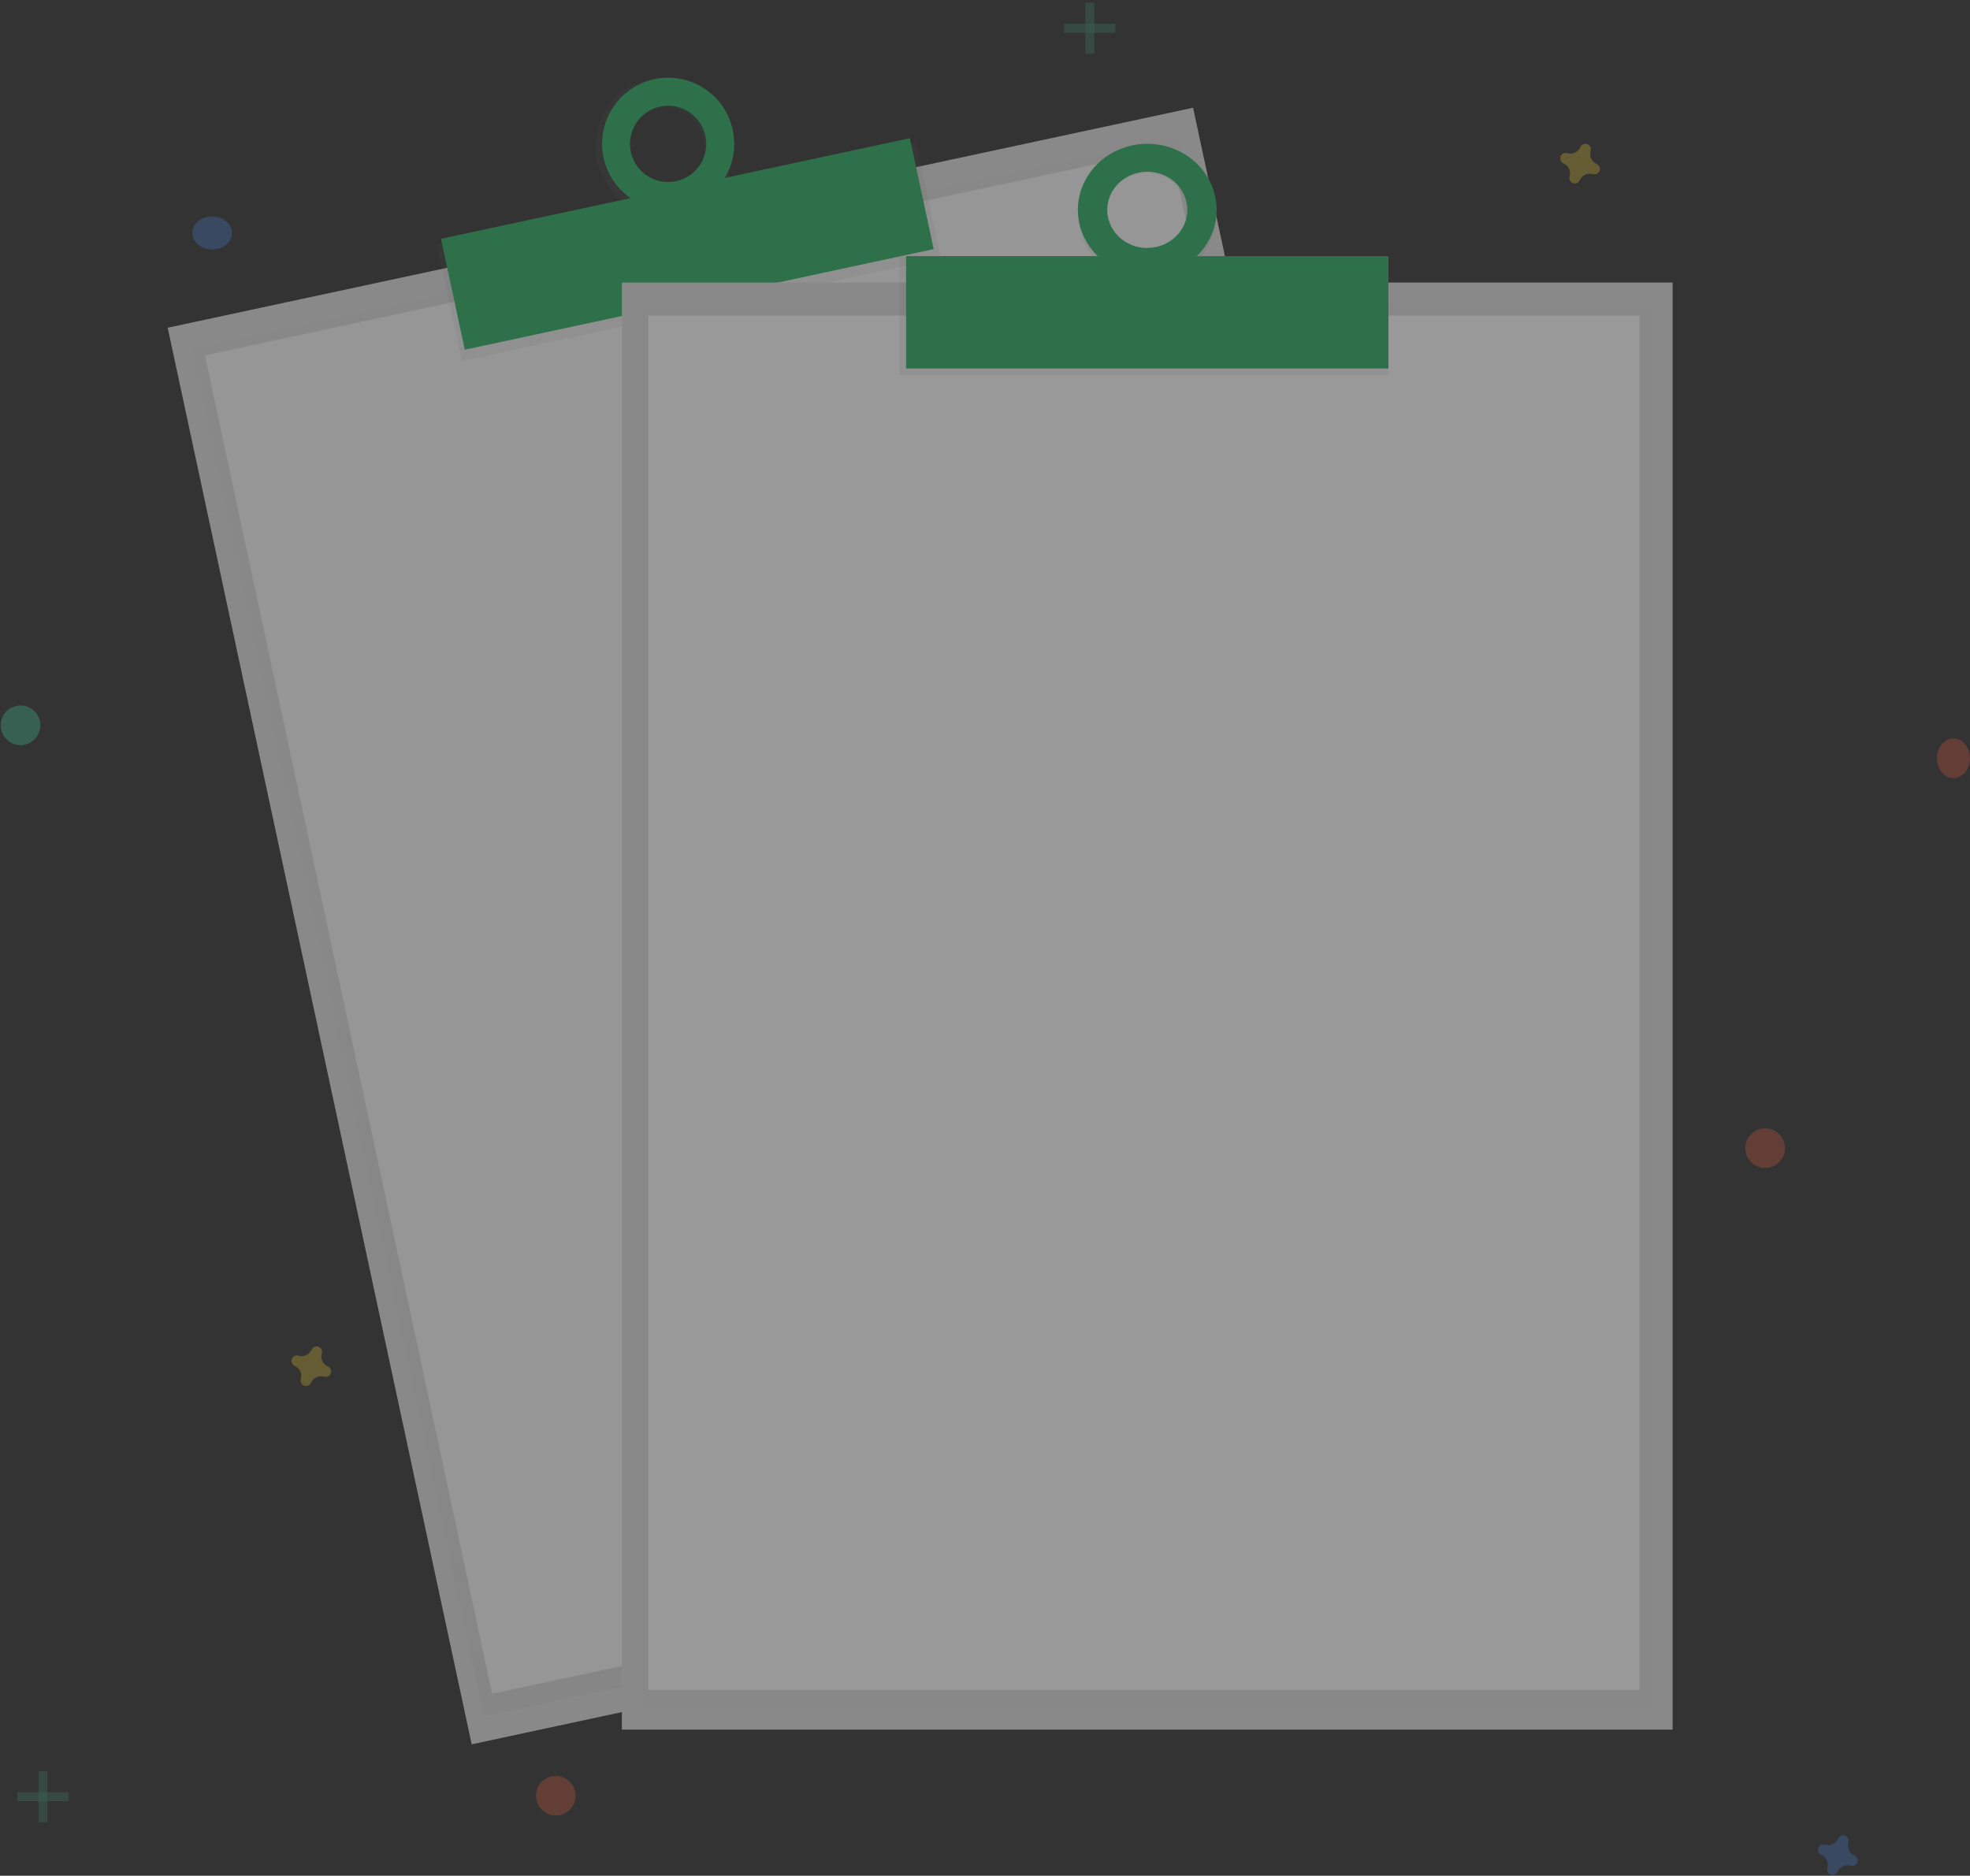 <svg width="377" height="359" viewBox="0 0 377 359" fill="none" xmlns="http://www.w3.org/2000/svg">
<rect x="0" y="0" width="377" height="359" fill="#333333" stroke="none"/>
<g opacity="0.5">
<path d="M228.321 20.622L32.093 62.726L90.266 333.85L286.494 291.746L228.321 20.622Z" fill="#E0E0E0"/>
<g opacity="0.5">
<path opacity="0.5" d="M225.99 25.918L36.394 66.598L92.601 328.558L282.197 287.877L225.99 25.918Z" fill="url(#paint0_linear)"/>
</g>
<path d="M223.988 28.364L39.219 68.009L94.184 324.18L278.953 284.536L223.988 28.364Z" fill="#FAFAFA"/>
<path d="M175.294 27.195L83.632 46.862L88.396 69.066L180.058 49.399L175.294 27.195Z" fill="url(#paint1_linear)"/>
<path d="M124.389 15.162C117.223 16.667 112.69 23.704 114.266 30.877C115.842 38.051 122.924 42.654 130.076 41.148C137.227 39.643 141.775 32.606 140.198 25.433C138.622 18.259 131.554 13.656 124.389 15.162ZM128.885 35.676C127.371 36.03 125.783 35.934 124.325 35.401C122.866 34.868 121.603 33.923 120.696 32.685C119.788 31.448 119.278 29.974 119.231 28.451C119.183 26.929 119.6 25.427 120.428 24.138C121.255 22.848 122.457 21.829 123.88 21.209C125.302 20.59 126.881 20.4 128.414 20.661C129.948 20.923 131.367 21.626 132.491 22.68C133.615 23.734 134.393 25.091 134.725 26.579C134.955 27.551 134.986 28.559 134.817 29.543C134.647 30.528 134.281 31.469 133.738 32.315C133.195 33.16 132.487 33.892 131.654 34.469C130.822 35.046 129.881 35.456 128.885 35.676V35.676Z" fill="url(#paint2_linear)"/>
<path d="M174.124 26.45L84.393 45.703L88.947 66.928L178.678 47.675L174.124 26.45Z" fill="#27AE60"/>
<path d="M125.211 15.158C122.766 15.683 120.531 16.921 118.789 18.716C117.047 20.511 115.877 22.782 115.426 25.242C114.975 27.703 115.264 30.241 116.255 32.537C117.247 34.834 118.898 36.784 120.998 38.142C123.098 39.5 125.554 40.205 128.055 40.168C130.556 40.13 132.989 39.352 135.048 37.931C137.107 36.511 138.698 34.512 139.62 32.187C140.543 29.862 140.755 27.316 140.23 24.87C139.882 23.246 139.217 21.707 138.274 20.34C137.33 18.973 136.127 17.805 134.732 16.903C133.338 16.001 131.779 15.383 130.145 15.084C128.512 14.784 126.835 14.809 125.211 15.158V15.158ZM129.395 34.673C127.984 34.976 126.514 34.853 125.172 34.321C123.83 33.789 122.676 32.87 121.856 31.682C121.036 30.494 120.587 29.089 120.566 27.646C120.544 26.202 120.951 24.785 121.735 23.572C122.519 22.36 123.645 21.408 124.97 20.835C126.296 20.263 127.761 20.097 129.181 20.357C130.601 20.618 131.912 21.294 132.948 22.299C133.984 23.305 134.698 24.595 135.001 26.007C135.406 27.899 135.044 29.875 133.992 31.501C132.941 33.126 131.288 34.267 129.395 34.673V34.673Z" fill="#27AE60"/>
<path d="M320.09 54.08H119.012V331.037H320.09V54.08Z" fill="#E0E0E0"/>
<g opacity="0.5">
<path opacity="0.5" d="M316.086 58.882H122.175V326.804H316.086V58.882Z" fill="url(#paint3_linear)"/>
</g>
<path d="M313.767 60.403H124.07V323.449H313.767V60.403Z" fill="white"/>
<path d="M265.711 49.022H172.127V71.785H265.711V49.022Z" fill="url(#paint4_linear)"/>
<path d="M219.551 27.523C212.219 27.523 206.272 33.467 206.272 40.801C206.272 48.136 212.219 54.08 219.551 54.08C226.884 54.08 232.83 48.136 232.83 40.801C232.83 33.467 226.884 27.523 219.551 27.523ZM219.551 48.463C217.992 48.499 216.458 48.081 215.144 47.261C213.829 46.442 212.795 45.258 212.173 43.862C211.55 42.465 211.368 40.919 211.649 39.421C211.931 37.923 212.663 36.541 213.752 35.451C214.841 34.361 216.238 33.614 217.765 33.303C219.292 32.992 220.878 33.133 222.322 33.707C223.767 34.281 225.003 35.263 225.873 36.526C226.744 37.79 227.209 39.278 227.21 40.801C227.224 42.803 226.427 44.729 224.992 46.158C223.557 47.587 221.601 48.403 219.551 48.427V48.463Z" fill="url(#paint5_linear)"/>
<path d="M265.712 49.022H173.393V70.52H265.712V49.022Z" fill="#27AE60"/>
<path d="M219.551 27.523C216.925 27.523 214.358 28.264 212.174 29.654C209.99 31.044 208.288 33.019 207.283 35.33C206.278 37.64 206.015 40.183 206.528 42.636C207.04 45.09 208.305 47.343 210.162 49.111C212.019 50.88 214.385 52.085 216.961 52.573C219.536 53.06 222.206 52.81 224.633 51.853C227.059 50.896 229.133 49.275 230.592 47.195C232.051 45.115 232.83 42.67 232.83 40.169C232.83 36.815 231.431 33.598 228.941 31.227C226.45 28.855 223.073 27.523 219.551 27.523ZM219.551 47.468C218.037 47.466 216.557 47.037 215.298 46.235C214.039 45.432 213.058 44.293 212.479 42.96C211.9 41.627 211.749 40.161 212.044 38.746C212.339 37.331 213.068 36.032 214.138 35.011C215.208 33.991 216.572 33.295 218.057 33.012C219.543 32.729 221.082 32.871 222.483 33.421C223.883 33.971 225.08 34.904 225.924 36.102C226.768 37.3 227.221 38.709 227.225 40.151C227.224 41.11 227.025 42.059 226.639 42.945C226.253 43.831 225.688 44.635 224.975 45.312C224.262 45.99 223.417 46.527 222.486 46.893C221.555 47.259 220.558 47.447 219.551 47.446V47.468Z" fill="#27AE60"/>
<g opacity="0.5">
<path opacity="0.5" d="M9.09 338.983H7.363V348.778H9.09V338.983Z" fill="#47E6B1"/>
<path opacity="0.5" d="M13.127 344.746V343.02H3.332V344.746H13.127Z" fill="#47E6B1"/>
</g>
<g opacity="0.5">
<path opacity="0.5" d="M209.415 0.504H207.688V10.3H209.415V0.504Z" fill="#47E6B1"/>
<path opacity="0.5" d="M213.452 6.263V4.536L203.657 4.536V6.263L213.452 6.263Z" fill="#47E6B1"/>
</g>
<path opacity="0.5" d="M354.882 355.129C354.413 354.925 354.035 354.555 353.821 354.091C353.607 353.626 353.571 353.099 353.72 352.61C353.744 352.535 353.759 352.457 353.765 352.379V352.379C353.778 352.155 353.719 351.933 353.597 351.745C353.474 351.557 353.294 351.414 353.083 351.336C352.873 351.258 352.643 351.251 352.428 351.314C352.212 351.377 352.023 351.508 351.888 351.687V351.687C351.841 351.75 351.801 351.818 351.77 351.891C351.566 352.36 351.197 352.737 350.732 352.952C350.268 353.166 349.741 353.202 349.251 353.053C349.176 353.029 349.099 353.014 349.021 353.008V353.008C348.797 352.994 348.574 353.053 348.386 353.176C348.199 353.299 348.055 353.479 347.978 353.689C347.9 353.9 347.892 354.13 347.955 354.345C348.019 354.56 348.15 354.749 348.329 354.885V354.885C348.392 354.932 348.46 354.971 348.532 355.002C349.001 355.206 349.379 355.576 349.593 356.04C349.807 356.505 349.844 357.032 349.694 357.521C349.67 357.596 349.655 357.673 349.649 357.752V357.752C349.636 357.976 349.695 358.198 349.817 358.386C349.94 358.574 350.12 358.717 350.331 358.795C350.541 358.872 350.771 358.88 350.986 358.817C351.202 358.754 351.391 358.623 351.526 358.444V358.444C351.573 358.381 351.613 358.312 351.644 358.24C351.848 357.771 352.217 357.394 352.682 357.179C353.146 356.965 353.673 356.929 354.163 357.078C354.238 357.102 354.315 357.117 354.393 357.123C354.617 357.137 354.84 357.078 355.028 356.955C355.215 356.832 355.359 356.652 355.436 356.442C355.514 356.231 355.522 356.001 355.459 355.786C355.395 355.571 355.265 355.381 355.085 355.246V355.246C355.022 355.199 354.954 355.16 354.882 355.129V355.129Z" fill="#4D8AF0"/>
<path opacity="0.5" d="M62.749 261.545C62.28 261.341 61.902 260.971 61.688 260.507C61.474 260.042 61.438 259.515 61.587 259.026C61.611 258.951 61.626 258.874 61.632 258.795V258.795C61.645 258.571 61.587 258.349 61.464 258.161C61.341 257.973 61.161 257.83 60.95 257.752C60.74 257.675 60.51 257.667 60.295 257.73C60.08 257.793 59.89 257.924 59.755 258.103V258.103C59.708 258.166 59.669 258.235 59.638 258.307C59.433 258.776 59.064 259.154 58.599 259.368C58.135 259.582 57.608 259.618 57.118 259.469C57.044 259.445 56.966 259.43 56.888 259.424V259.424C56.664 259.41 56.441 259.469 56.254 259.592C56.066 259.715 55.922 259.895 55.845 260.105C55.767 260.316 55.759 260.546 55.823 260.761C55.886 260.976 56.017 261.166 56.196 261.301V261.301C56.259 261.348 56.327 261.387 56.399 261.418C56.868 261.623 57.246 261.992 57.46 262.457C57.675 262.921 57.711 263.448 57.562 263.937C57.538 264.012 57.522 264.09 57.516 264.168C57.503 264.392 57.562 264.614 57.685 264.802C57.807 264.99 57.987 265.133 58.198 265.211C58.408 265.289 58.638 265.297 58.854 265.233C59.069 265.17 59.258 265.039 59.393 264.86V264.86C59.44 264.797 59.48 264.729 59.511 264.656C59.715 264.187 60.085 263.81 60.549 263.596C61.014 263.381 61.541 263.345 62.03 263.494C62.105 263.518 62.182 263.533 62.261 263.539C62.485 263.553 62.707 263.494 62.895 263.371C63.083 263.248 63.226 263.069 63.304 262.858C63.381 262.647 63.389 262.418 63.326 262.202C63.263 261.987 63.132 261.798 62.953 261.663V261.663C62.89 261.616 62.821 261.576 62.749 261.545Z" fill="#FDD835"/>
<path opacity="0.5" d="M305.56 31.38C305.091 31.176 304.713 30.806 304.499 30.342C304.284 29.877 304.248 29.35 304.397 28.861C304.421 28.786 304.437 28.709 304.443 28.63C304.456 28.406 304.397 28.184 304.274 27.996C304.152 27.808 303.972 27.665 303.761 27.587C303.551 27.51 303.321 27.502 303.105 27.565C302.89 27.628 302.701 27.759 302.566 27.938V27.938C302.519 28.001 302.479 28.07 302.448 28.142C302.244 28.611 301.874 28.988 301.41 29.203C300.945 29.417 300.418 29.453 299.929 29.304C299.854 29.28 299.777 29.265 299.698 29.259V29.259C299.474 29.245 299.252 29.304 299.064 29.427C298.876 29.55 298.733 29.73 298.655 29.94C298.578 30.151 298.57 30.381 298.633 30.596C298.696 30.811 298.827 31.001 299.006 31.136V31.136C299.069 31.183 299.138 31.222 299.21 31.253C299.679 31.457 300.057 31.827 300.271 32.291C300.485 32.756 300.521 33.283 300.372 33.772C300.348 33.847 300.333 33.925 300.327 34.003V34.003C300.313 34.227 300.372 34.449 300.495 34.637C300.618 34.825 300.798 34.968 301.008 35.046C301.219 35.124 301.449 35.132 301.664 35.068C301.88 35.005 302.069 34.874 302.204 34.695V34.695C302.251 34.632 302.29 34.564 302.321 34.492C302.526 34.022 302.895 33.645 303.36 33.431C303.824 33.216 304.351 33.18 304.84 33.329C304.915 33.353 304.993 33.368 305.071 33.374C305.295 33.388 305.517 33.329 305.705 33.206C305.893 33.083 306.037 32.904 306.114 32.693C306.192 32.482 306.2 32.252 306.136 32.037C306.073 31.822 305.942 31.633 305.763 31.497V31.497C305.7 31.451 305.632 31.411 305.56 31.38V31.38Z" fill="#FDD835"/>
<path opacity="0.5" d="M373.837 148.928C375.584 148.928 376.999 147.23 376.999 145.135C376.999 143.039 375.584 141.341 373.837 141.341C372.091 141.341 370.676 143.039 370.676 145.135C370.676 147.23 372.091 148.928 373.837 148.928Z" fill="#F55F44"/>
<path opacity="0.5" d="M106.366 347.478C108.462 347.478 110.16 345.779 110.16 343.684C110.16 341.588 108.462 339.89 106.366 339.89C104.271 339.89 102.572 341.588 102.572 343.684C102.572 345.779 104.271 347.478 106.366 347.478Z" fill="#F55F44"/>
<path opacity="0.5" d="M337.795 223.542C339.89 223.542 341.589 221.844 341.589 219.749C341.589 217.653 339.89 215.955 337.795 215.955C335.7 215.955 334.001 217.653 334.001 219.749C334.001 221.844 335.7 223.542 337.795 223.542Z" fill="#F55F44"/>
<path opacity="0.5" d="M40.605 47.757C42.7 47.757 44.398 46.342 44.398 44.595C44.398 42.849 42.7 41.434 40.605 41.434C38.509 41.434 36.81 42.849 36.81 44.595C36.81 46.342 38.509 47.757 40.605 47.757Z" fill="#4D8AF0"/>
<path opacity="0.5" d="M3.93 142.605C6.025 142.605 7.724 140.907 7.724 138.812C7.724 136.716 6.025 135.018 3.93 135.018C1.834 135.018 0.136 136.716 0.136 138.812C0.136 140.907 1.834 142.605 3.93 142.605Z" fill="#47E6B1"/>
</g>
<defs>
<linearGradient id="paint0_linear" x1="187.397" y1="308.218" x2="131.189" y2="46.258" gradientUnits="userSpaceOnUse">
<stop stop-color="#808080" stop-opacity="0.25"/>
<stop offset="0.54" stop-color="#808080" stop-opacity="0.12"/>
<stop offset="1" stop-color="#808080" stop-opacity="0.1"/>
</linearGradient>
<linearGradient id="paint1_linear" x1="50427.1" y1="-6566.03" x2="50191.5" y2="-7664.01" gradientUnits="userSpaceOnUse">
<stop stop-color="#808080" stop-opacity="0.25"/>
<stop offset="0.54" stop-color="#808080" stop-opacity="0.12"/>
<stop offset="1" stop-color="#808080" stop-opacity="0.1"/>
</linearGradient>
<linearGradient id="paint2_linear" x1="14907.6" y1="742.347" x2="14588.5" y2="-777.755" gradientUnits="userSpaceOnUse">
<stop stop-color="#808080" stop-opacity="0.25"/>
<stop offset="0.54" stop-color="#808080" stop-opacity="0.12"/>
<stop offset="1" stop-color="#808080" stop-opacity="0.1"/>
</linearGradient>
<linearGradient id="paint3_linear" x1="92501.6" y1="190425" x2="92501.6" y2="34117.1" gradientUnits="userSpaceOnUse">
<stop stop-color="#808080" stop-opacity="0.25"/>
<stop offset="0.54" stop-color="#808080" stop-opacity="0.12"/>
<stop offset="1" stop-color="#808080" stop-opacity="0.1"/>
</linearGradient>
<linearGradient id="paint4_linear" x1="44805.9" y1="3603.1" x2="44805.9" y2="2477.44" gradientUnits="userSpaceOnUse">
<stop stop-color="#808080" stop-opacity="0.25"/>
<stop offset="0.54" stop-color="#808080" stop-opacity="0.12"/>
<stop offset="1" stop-color="#808080" stop-opacity="0.1"/>
</linearGradient>
<linearGradient id="paint5_linear" x1="17916.4" y1="4712" x2="17916.4" y2="3159.98" gradientUnits="userSpaceOnUse">
<stop stop-color="#808080" stop-opacity="0.25"/>
<stop offset="0.54" stop-color="#808080" stop-opacity="0.12"/>
<stop offset="1" stop-color="#808080" stop-opacity="0.1"/>
</linearGradient>
</defs>
</svg>
